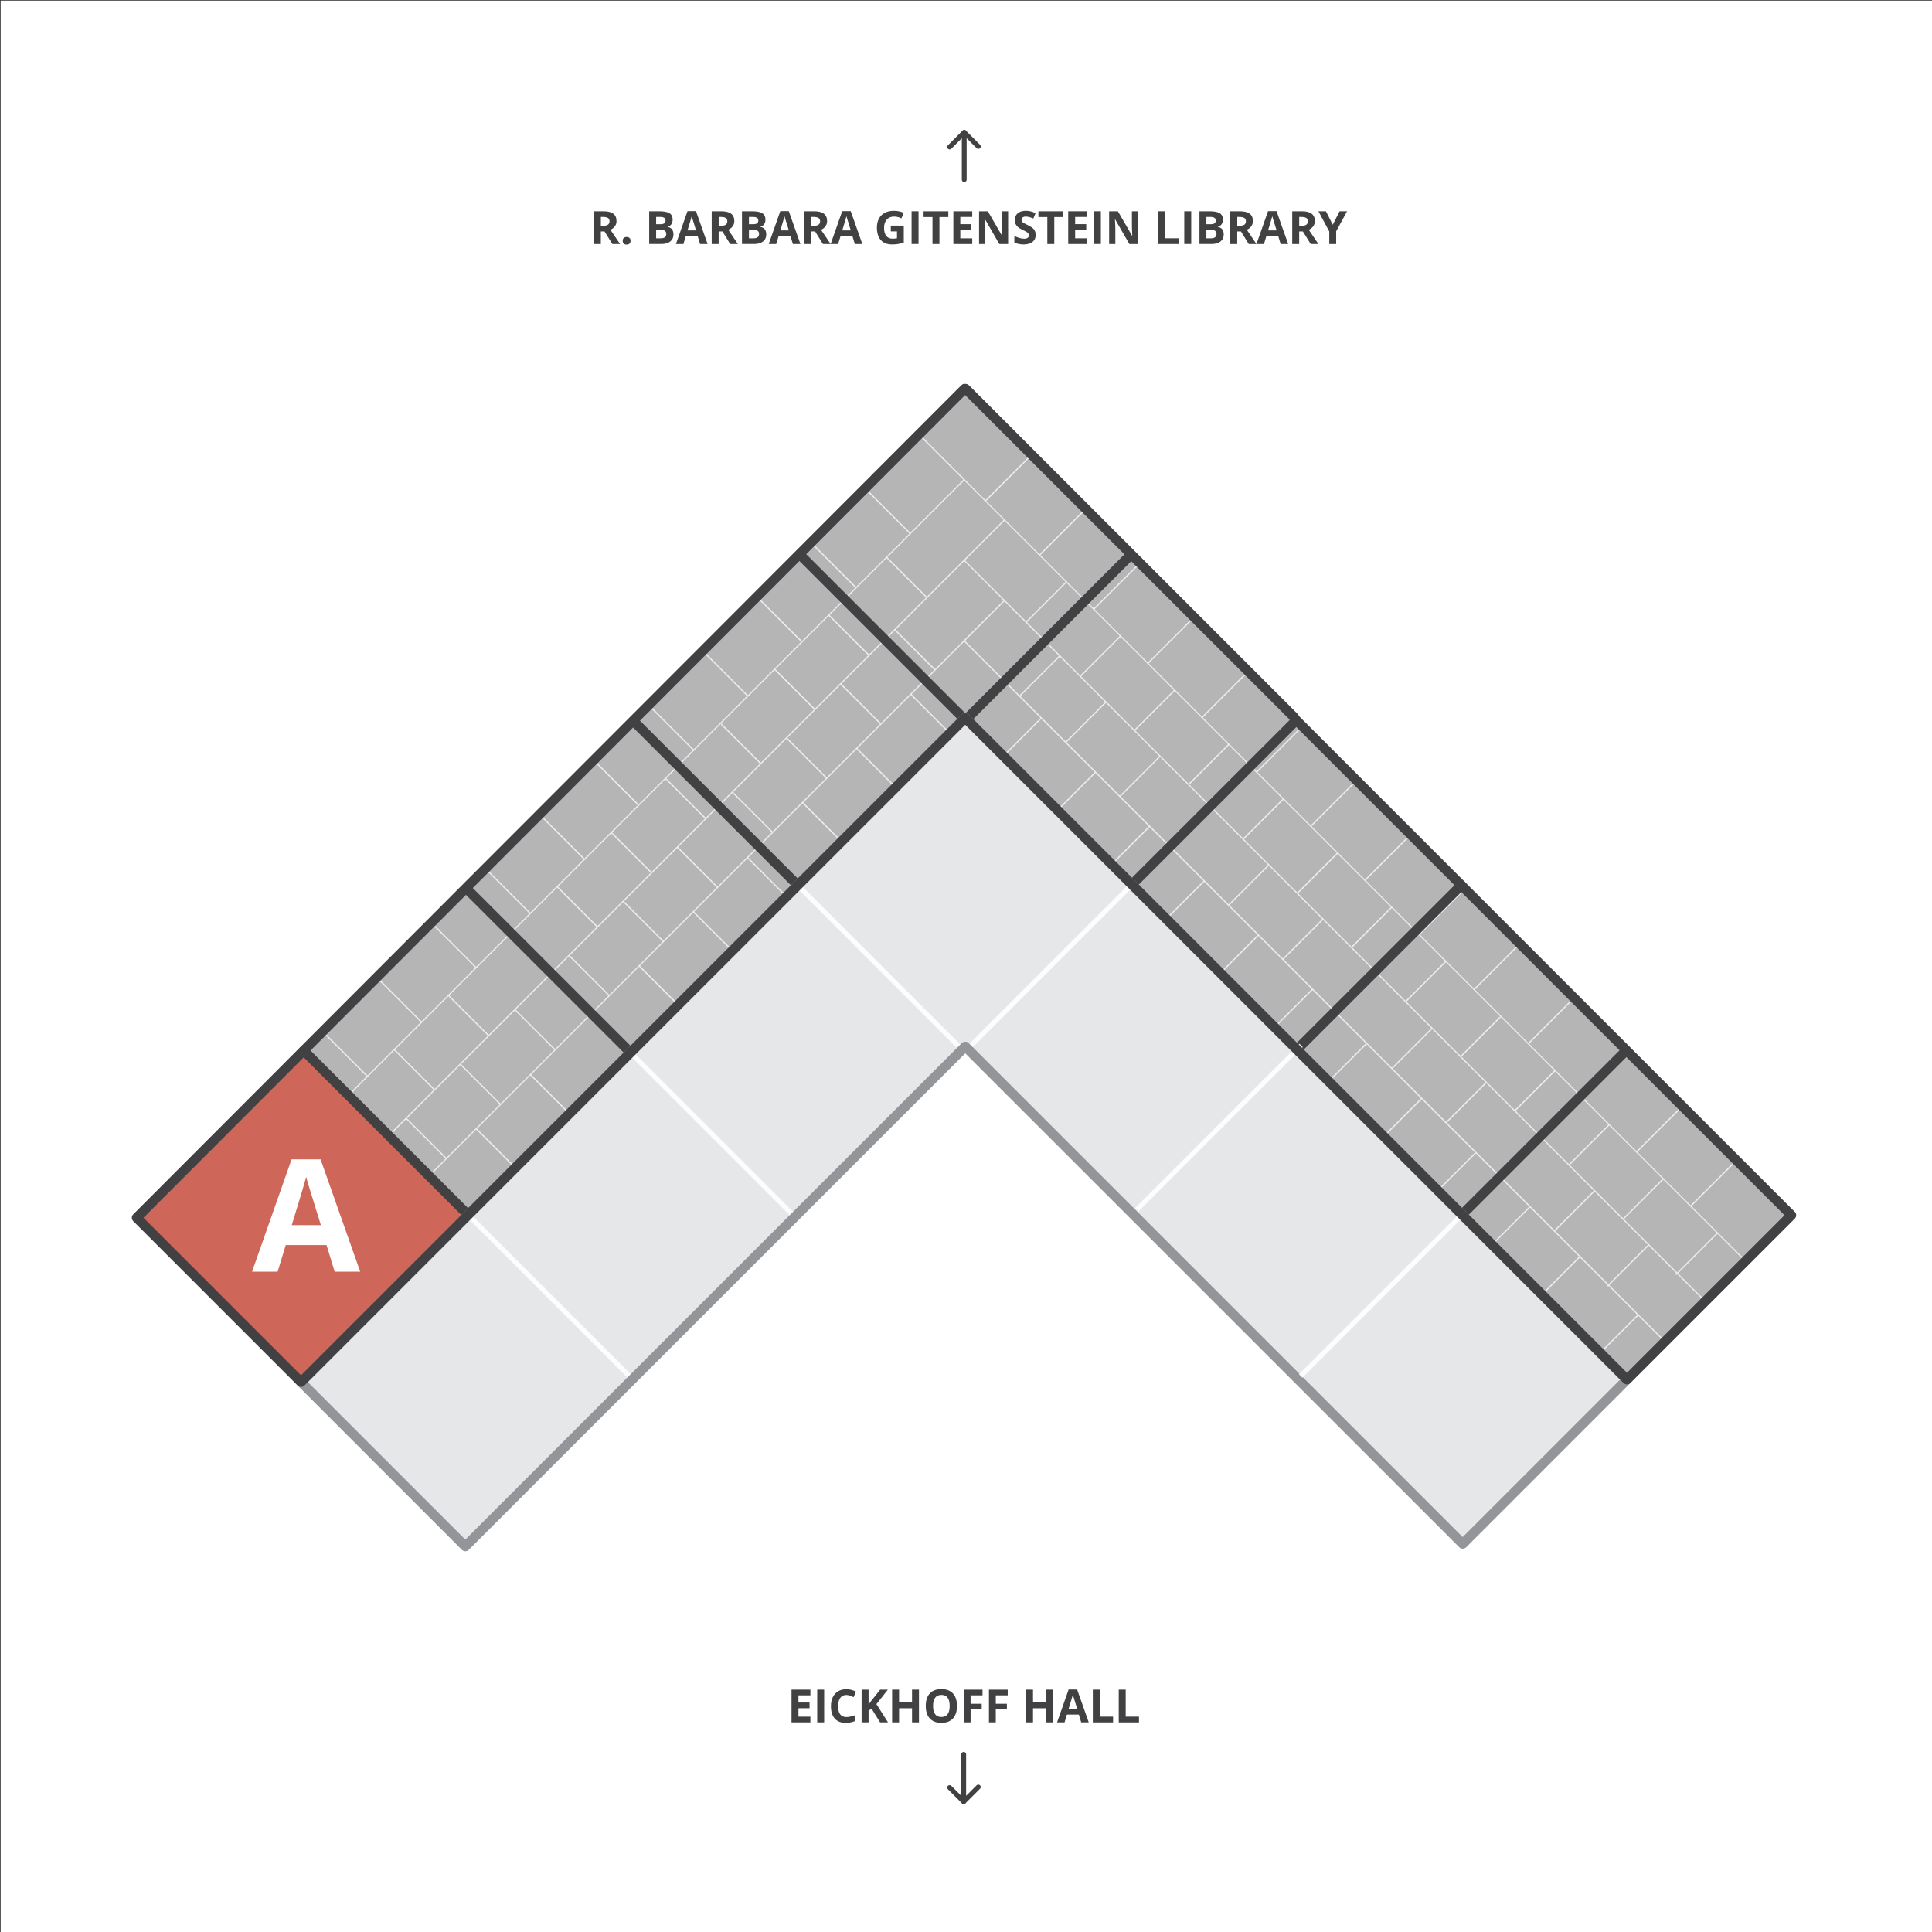 <?xml version="1.0" encoding="utf-8"?>
<!-- Generator: Adobe Illustrator 24.0.0, SVG Export Plug-In . SVG Version: 6.00 Build 0)  -->
<svg version="1.1" xmlns="http://www.w3.org/2000/svg" xmlns:xlink="http://www.w3.org/1999/xlink" x="0px" y="0px"
	 viewBox="0 0 799.92 799.92" style="enable-background:new 0 0 799.92 799.92;" xml:space="preserve">
<rect x="0" y="0" width="799.92" height="799.92" fill="#333333" stroke="none"/>
<style type="text/css">
	.st0{fill:#CCCCCB;stroke:#414042;stroke-width:4;stroke-linecap:round;stroke-linejoin:round;stroke-miterlimit:10;}
	.st1{fill:#F2F2F3;stroke:#414042;stroke-width:4;stroke-linecap:round;stroke-linejoin:round;stroke-miterlimit:10;}
	.st2{fill:#CE6759;}
	.st3{fill:#D8B5AF;}
	.st4{fill:#B5B5B6;}
	.st5{fill:#D8D8D8;}
	.st6{fill:#E6E7E8;}
	.st7{fill:none;stroke:#414042;stroke-width:6;stroke-miterlimit:10;}
	.st8{fill:#FFF200;}
	.st9{opacity:0.5;}
	.st10{opacity:0.5;fill:none;stroke:#FFFFFF;stroke-width:0.537;stroke-miterlimit:10;}
	.st11{opacity:0.5;fill:none;stroke:#FFFFFF;stroke-width:0.5;stroke-miterlimit:10;}
	.st12{opacity:0.9;fill:#FFFFFF;}
	.st13{opacity:0.75;fill:#FFFFFF;}
	.st14{fill:#FFFFFF;}
	.st15{fill:none;stroke:#414042;stroke-width:4;stroke-linecap:round;stroke-linejoin:round;stroke-miterlimit:10;}
	.st16{opacity:0.9;fill:none;stroke:#FFFFFF;stroke-width:2;stroke-miterlimit:10;}
	.st17{fill:#939598;}
	.st18{fill:#414042;}
	.st19{fill:#CE685A;stroke:#010101;stroke-width:3;stroke-linecap:round;stroke-linejoin:round;stroke-miterlimit:10;}
	.st20{fill:#B5B6B6;stroke:#010101;stroke-width:3;stroke-linecap:round;stroke-linejoin:round;stroke-miterlimit:10;}
	.st21{fill:#010101;}
	.st22{opacity:0.21;fill:none;stroke:#FFFFFF;stroke-width:0.5;stroke-miterlimit:10;}
	.st23{fill:none;stroke:#FFFFFF;stroke-width:0.5;stroke-miterlimit:10;}
	.st24{fill:#BCBEC0;}
	.st25{fill:#CE6759;stroke:#414042;stroke-width:4;stroke-linecap:round;stroke-linejoin:round;stroke-miterlimit:10;}
	.st26{fill:#B5B5B6;stroke:#414042;stroke-width:4;stroke-linecap:round;stroke-linejoin:round;stroke-miterlimit:10;}
	.st27{fill:#D8D8D8;stroke:#414042;stroke-width:4;stroke-linecap:round;stroke-linejoin:round;stroke-miterlimit:10;}
	.st28{fill:none;stroke:#424142;stroke-width:2;stroke-linecap:round;stroke-linejoin:round;stroke-miterlimit:10;}
	.st29{fill:#424142;}
</style>
<g id="Layer_2">
</g>
<g id="Layer_3">
</g>
<g id="Layer_1">
	<rect x="0.26" y="0.25" class="st14" width="800.26" height="800.26"/>
	<g>
		<g>
			<polygon class="st4" points="399.63,297.22 673.62,571.22 741.69,503.16 535.73,297.2 535.89,297.04 399.81,160.96 
				399.65,161.12 399.44,160.91 263.57,297.2 56.58,504.19 124.62,572.23 			"/>
			<polygon class="st6" points="399.63,297.22 124.62,572.23 192.66,640.27 399.65,433.28 605.61,639.24 673.62,571.22 			"/>
			<g>
				<path class="st13" d="M722.55,522.29l0.35-0.35l-22.53-22.53l18.3-18.3l-0.38-0.38l-18.3,18.3l-22.04-22.04l18.46-18.46
					l-0.38-0.38l-18.46,18.46l-22.04-22.04l18.05-18.05l-0.38-0.38l-18.05,18.05l-22.04-22.04l18.27-18.27l-0.38-0.38l-18.27,18.27
					l-22.04-22.04l18.27-18.27l-0.38-0.38l-18.27,18.27l-22.4-22.4l17.88-17.88l-0.38-0.38l-17.88,17.88l-22.04-22.04l17.94-17.94
					l-0.38-0.38l-17.94,17.94l-22.04-22.04l17.69-17.69l-0.38-0.38l-17.69,17.69l-22.04-22.04l17.99-17.99l-0.38-0.38l-17.99,17.99
					l-22.22-22.22l17.72-17.72l-0.38-0.38l-17.72,17.72l-22.04-22.04l18.32-18.32l-0.38-0.38l-18.32,18.32l-22.04-22.04l17.52-17.52
					l-0.38-0.38l-17.53,17.53l-22.04-22.04l17.69-17.69l-0.38-0.38l-17.69,17.69l-22.04-22.04l17.77-17.77l-0.38-0.38L408,207.03
					l-8.61-8.61l0.01-0.01l-18.23-18.23l-0.38,0.38l18.05,18.05l-21.94,21.94l-18.27-18.27l-0.38,0.38l18.27,18.27l-22.04,22.04
					l-18.44-18.44l-0.38,0.38l18.44,18.44l-22.04,22.04l-18.02-18.03l-0.38,0.38l18.02,18.02l-22.04,22.04l-18.25-18.25l-0.38,0.38
					l18.25,18.25l-22.04,22.04l-18.24-18.25l-0.38,0.38l18.24,18.25l-22.4,22.4l-17.86-17.86l-0.38,0.38l17.86,17.86l-22.04,22.04
					l-17.92-17.91l-0.38,0.38l17.91,17.91l-22.04,22.04l-17.67-17.67l-0.38,0.38l17.67,17.67l-22.04,22.04l-17.97-17.97l-0.38,0.38
					l17.97,17.97l-22.22,22.22l-17.69-17.7l-0.38,0.38l17.69,17.69l-22.04,22.04l-18.3-18.3l-0.38,0.38l18.3,18.3l-22.04,22.04
					l-17.5-17.5l-0.38,0.38l17.5,17.5l-22.04,22.04l-17.67-17.67l-0.38,0.38l17.67,17.67L84.9,512.55L67.15,494.8l-0.38,0.38
					l17.75,17.75l-9.6,9.6l0.35,0.35l20.7-20.7l16.33,16.33l-20.42,20.42l0.35,0.35l8.64-8.64l16.33,16.33l-8.93,8.93l0.35,0.35
					l21.29-21.29l16.71,16.71l0.38-0.38l-16.71-16.71l22.04-22.04l16.71,16.71l0.38-0.38l-16.71-16.71l22.04-22.04l16.71,16.71
					l0.38-0.38l-16.71-16.71l22.04-22.04l16.71,16.71l0.38-0.38l-16.71-16.71l22.04-22.04l16.71,16.71l0.38-0.38l-16.71-16.71
					l44.64-44.64l16.71,16.71l0.38-0.38L265,399.88l22.04-22.04l16.71,16.71l0.38-0.38l-16.71-16.71l22.04-22.04l16.71,16.71
					l0.38-0.38l-16.71-16.71l22.4-22.4l16.71,16.71l0.38-0.38l-16.71-16.71l22.04-22.04l16.71,16.71l0.38-0.38l-16.71-16.71
					l22.04-22.04l16.71,16.71l0.38-0.38l-16.71-16.71l21.74-21.74l31.6,31.6l-16.68,16.68l0.38,0.38l16.68-16.68l22.04,22.04
					l-16.68,16.68l0.38,0.38l16.68-16.68l22.04,22.04l-16.68,16.68l0.38,0.38l16.68-16.68l22.22,22.22l-16.68,16.68l0.38,0.38
					l16.68-16.68l22.04,22.04l-16.68,16.68l0.38,0.38l16.68-16.68l22.04,22.04l-16.68,16.68l0.38,0.38l16.68-16.68l22.04,22.04
					l-16.68,16.68l0.38,0.38l16.68-16.68l22.4,22.4l-16.68,16.68l0.38,0.38l16.68-16.68l22.04,22.04l-16.68,16.68l0.38,0.38
					l16.68-16.68l22.04,22.04l-16.68,16.68l0.38,0.38l16.68-16.68l20.29,20.29l-16.85,16.85l0.38,0.38l16.85-16.85l11.43,11.43
					l-0.22,0.22l0.38,0.38l0.22-0.22l11.92,11.92l-16.9,16.9l0.38,0.38l16.9-16.9l10.9,10.9l0.35-0.35l-23.2-23.2l16.33-16.33
					l11.39,11.39l-0.44,0.44l0.38,0.38l0.44-0.44l11.43,11.43l0.35-0.35l-11.43-11.43l16.33-16.33L722.55,522.29z M649.96,482.35
					l16.33-16.33l22.04,22.04L672,504.4L649.96,482.35z M627.54,459.93l16.33-16.33l22.04,22.04l-16.33,16.33L627.54,459.93z
					 M605.12,437.51l16.24-16.24l-0.38-0.38l-16.24,16.24l-22.4-22.4l16.33-16.33l44.82,44.82l-16.33,16.33L605.12,437.51z
					 M559.92,392.31l16.33-16.33l22.04,22.04l-16.33,16.33L559.92,392.31z M537.5,369.89l16.33-16.33l22.04,22.04l-16.33,16.33
					L537.5,369.89z M515.08,347.47l16.33-16.33l22.04,22.04l-16.33,16.33L515.08,347.47z M470.06,302.45l16.33-16.33l22.04,22.04
					l-16.33,16.33L470.06,302.45z M447.64,280.03l16.33-16.33L486,285.75l-16.33,16.33L447.64,280.03z M399.56,231.96l16.33-16.33
					l25.28,25.28l-16.33,16.33L399.56,231.96z M399.04,231.77l-15.28,15.28l-16.33-16.33l31.78-31.78l16.33,16.33L399.04,231.77z
					 M383.38,247.43l-23.54,23.54l-16.33-16.33l23.54-23.54L383.38,247.43z M359.46,271.35l-22.04,22.04l-16.33-16.33l22.04-22.04
					L359.46,271.35z M337.04,293.77L315,315.81l-16.22-16.22l-0.38,0.38l16.22,16.22l-22.4,22.4l-16.33-16.33l44.82-44.82
					L337.04,293.77z M291.84,338.97l-22.04,22.04l-16.33-16.33l22.04-22.04L291.84,338.97z M269.42,361.39l-22.04,22.04
					l-16.33-16.33l22.04-22.04L269.42,361.39z M247,383.81l-44.64,44.64l-16.33-16.33l44.64-44.64L247,383.81z M201.98,428.83
					l-22.04,22.04l-16.33-16.33l22.04-22.04L201.98,428.83z M179.56,451.25l-22.04,22.04l-16.33-16.33l22.04-22.04L179.56,451.25z
					 M157.14,473.67l-22.04,22.04l-16.33-16.33l22.04-22.04L157.14,473.67z M145.72,485.8l16.33,16.33l-22.04,22.04l-16.33-16.33
					L145.72,485.8z M146.1,485.42l22.04-22.04l16.33,16.33l-22.04,22.04L146.1,485.42z M168.52,463l22.04-22.04l16.33,16.33
					l-22.04,22.04L168.52,463z M190.94,440.58l22.22-22.22l16.33,16.33l-22.22,22.22L190.94,440.58z M213.54,417.98l22.04-22.04
					l16.33,16.33l-22.04,22.04L213.54,417.98z M235.96,395.56L258,373.52l16.33,16.33l-22.04,22.04L235.96,395.56z M258.38,373.14
					l22.04-22.04l16.33,16.33l-22.04,22.04L258.38,373.14z M280.8,350.72l22.4-22.4l16.33,16.33l-22.4,22.4L280.8,350.72z
					 M303.58,327.94l22.04-22.04l16.33,16.33l-22.04,22.04L303.58,327.94z M326,305.52l22.04-22.04l16.33,16.33l-22.04,22.04
					L326,305.52z M348.42,283.1l22.04-22.04l16.33,16.33l-22.04,22.04L348.42,283.1z M370.84,260.68l28.37-28.37l16.3,16.3
					l-17.08,17.08l0.03,0.03l-11.28,11.28L370.84,260.68z M415.88,248.99l22.55,22.55l-16.33,16.33l-22.55-22.55L415.88,248.99z
					 M425.22,257.61l16.33-16.33l22.04,22.04l-16.33,16.33L425.22,257.61z M508.8,308.54l22.22,22.22l-16.33,16.33l-22.22-22.22
					L508.8,308.54z M96.35,501.81l22.04-22.04l16.33,16.33l-22.04,22.04L96.35,501.81z M101.26,530.26l22.04-22.04l16.33,16.33
					l-22.04,22.04L101.26,530.26z M431.17,296.92L431.17,296.92l-8.68-8.68l16.33-16.33l18.74,18.74l-16.33,16.33l-9.68-9.68l0,0
					L431.17,296.92z M453.59,319.34L453.59,319.34l-11.98-11.98l16.33-16.33l22.04,22.04l-16.33,16.33l-9.68-9.68l0,0L453.59,319.34
					z M498.61,364.36L498.61,364.36l-22.22-22.22l0,0l-0.38-0.38l0,0l-11.98-11.98l16.33-16.33l44.64,44.64l-16.33,16.33l-9.68-9.68
					l0,0L498.61,364.36z M521.03,386.78L521.03,386.78l-11.98-11.98l16.33-16.33l22.04,22.04l-16.33,16.33l-9.68-9.68l0,0
					L521.03,386.78z M543.45,409.2L543.45,409.2l-11.98-11.98l16.33-16.33l22.04,22.04l-16.33,16.33l-9.68-9.68l0,0L543.45,409.2z
					 M565.87,431.62L565.87,431.62l-11.99-11.98l16.33-16.33l22.4,22.4l-16.33,16.33L566.24,432l0,0L565.87,431.62z M588.65,454.4
					L588.65,454.4l-11.98-11.98l16.33-16.33l22.04,22.04l-16.33,16.33l-9.68-9.68l0,0L588.65,454.4z M611.07,476.82L611.07,476.82
					l-11.98-11.98l16.33-16.33l22.04,22.04l-16.33,16.33l-9.68-9.68l0,0L611.07,476.82z M633.49,499.24L633.49,499.24l-11.98-11.98
					l16.33-16.33l22.04,22.04l-16.33,16.33l-9.68-9.68l0,0L633.49,499.24z M665.96,531.72l-22.04-22.04l16.33-16.33l22.04,22.04
					L665.96,531.72z M694.42,526.81l-22.04-22.04l16.33-16.33l22.04,22.04L694.42,526.81z"/>
			</g>
			
				<rect x="77.3" y="456.4" transform="matrix(0.707 -0.707 0.707 0.707 -319.017 235.876)" class="st2" width="95.84" height="93.25"/>
			<line class="st15" x1="125.78" y1="434.99" x2="193.82" y2="503.03"/>
			<line class="st16" x1="192.81" y1="502.01" x2="260.85" y2="570.05"/>
			<line class="st15" x1="401.56" y1="296.33" x2="466.9" y2="230.99"/>
			<line class="st15" x1="332.52" y1="230.99" x2="397.68" y2="296.15"/>
			<line class="st15" x1="263.54" y1="299.79" x2="330.3" y2="366.55"/>
			<line class="st16" x1="331.21" y1="367.46" x2="397.97" y2="434.23"/>
			<line class="st15" x1="194.29" y1="369.04" x2="261.05" y2="435.8"/>
			<line class="st16" x1="261.18" y1="435.93" x2="327.94" y2="502.69"/>
			<line class="st15" x1="468.82" y1="366.1" x2="536.28" y2="298.65"/>
			<line class="st16" x1="400.57" y1="434.35" x2="468.03" y2="366.9"/>
			<line class="st15" x1="536.97" y1="434.57" x2="605.04" y2="366.51"/>
			<line class="st16" x1="470.65" y1="500.9" x2="538.71" y2="432.83"/>
			<line class="st15" x1="605.74" y1="502.51" x2="672.75" y2="435.5"/>
			<path class="st17" d="M192.66,642.27c-0.51,0-1.02-0.2-1.41-0.59l-68.04-68.04c-0.78-0.78-0.78-2.05,0-2.83l275.01-275.01
				c0.75-0.75,2.08-0.75,2.83,0l274,274c0.78,0.78,0.78,2.05,0,2.83l-68.01,68.01c-0.75,0.75-2.08,0.75-2.83,0L399.65,436.11
				L194.07,641.69C193.68,642.08,193.17,642.27,192.66,642.27z M127.45,572.23l65.21,65.21l205.58-205.58
				c0.75-0.75,2.08-0.75,2.83,0l204.54,204.54l65.19-65.19L399.63,300.05L127.45,572.23z"/>
			<g>
				<path class="st14" d="M138.56,526.52l-3.36-11.03h-16.89l-3.36,11.03h-10.58l16.35-46.51h12.01l16.41,46.51H138.56z
					 M132.86,507.26c-3.11-9.99-4.85-15.64-5.24-16.95c-0.39-1.31-0.67-2.35-0.84-3.11c-0.7,2.7-2.69,9.39-5.99,20.06H132.86z"/>
			</g>
			<line class="st16" x1="538.51" y1="569.73" x2="605.53" y2="502.72"/>
			<path class="st18" d="M124.62,574.23c-0.51,0-1.02-0.2-1.41-0.59l-68.04-68.04c-0.38-0.38-0.59-0.88-0.59-1.41
				s0.21-1.04,0.59-1.41L398.03,159.5c0.51-0.51,1.22-0.68,1.86-0.53c0.48,0.02,0.96,0.21,1.33,0.58L537.3,295.63
				c0.23,0.23,0.4,0.51,0.49,0.81L743.1,501.74c0.78,0.78,0.78,2.05,0,2.83l-68.06,68.06c-0.75,0.75-2.08,0.75-2.83,0L399.63,300.05
				L126.03,573.65C125.64,574.04,125.13,574.23,124.62,574.23z M59.41,504.19l65.21,65.21l273.59-273.59c0.75-0.75,2.08-0.75,2.83,0
				l272.58,272.58l65.24-65.24L534.31,298.61c-0.23-0.23-0.4-0.51-0.49-0.81L399.6,163.58L59.41,504.19z"/>
		</g>
		<g>
			<g>
				<path class="st18" d="M335.53,713.13h-7.81v-13.56h7.81v2.36h-4.94v2.98h4.59v2.36h-4.59v3.5h4.94V713.13z"/>
				<path class="st18" d="M338.36,713.13v-13.56h2.88v13.56H338.36z"/>
				<path class="st18" d="M350.41,701.77c-1.08,0-1.92,0.41-2.51,1.22s-0.89,1.95-0.89,3.4c0,3.02,1.13,4.54,3.4,4.54
					c0.95,0,2.11-0.24,3.46-0.71v2.41c-1.11,0.46-2.36,0.7-3.73,0.7c-1.97,0-3.48-0.6-4.53-1.79c-1.05-1.2-1.57-2.92-1.57-5.15
					c0-1.41,0.26-2.64,0.77-3.71c0.51-1.06,1.25-1.87,2.21-2.44c0.96-0.57,2.09-0.85,3.38-0.85c1.32,0,2.64,0.32,3.97,0.96
					l-0.93,2.34c-0.51-0.24-1.02-0.45-1.53-0.63C351.41,701.85,350.9,701.77,350.41,701.77z"/>
				<path class="st18" d="M367.66,713.13h-3.27l-3.55-5.71l-1.22,0.87v4.84h-2.88v-13.56h2.88v6.21l1.13-1.6l3.67-4.61h3.19l-4.73,6
					L367.66,713.13z"/>
				<path class="st18" d="M380.49,713.13h-2.87v-5.85h-5.37v5.85h-2.88v-13.56h2.88v5.32h5.37v-5.32h2.87V713.13z"/>
				<path class="st18" d="M396.22,706.33c0,2.25-0.56,3.97-1.67,5.18c-1.11,1.21-2.71,1.81-4.79,1.81s-3.67-0.6-4.79-1.81
					c-1.11-1.21-1.67-2.94-1.67-5.2c0-2.26,0.56-3.98,1.67-5.17c1.12-1.19,2.72-1.79,4.8-1.79c2.08,0,3.68,0.6,4.78,1.8
					C395.67,702.35,396.22,704.08,396.22,706.33z M386.32,706.33c0,1.52,0.29,2.66,0.86,3.42s1.43,1.15,2.58,1.15
					c2.29,0,3.44-1.52,3.44-4.57c0-3.05-1.14-4.58-3.42-4.58c-1.14,0-2.01,0.38-2.59,1.15
					C386.61,703.67,386.32,704.81,386.32,706.33z"/>
				<path class="st18" d="M401.86,713.13h-2.83v-13.56h7.77v2.36h-4.94v3.5h4.6v2.35h-4.6V713.13z"/>
				<path class="st18" d="M412.29,713.13h-2.83v-13.56h7.77v2.36h-4.94v3.5h4.6v2.35h-4.6V713.13z"/>
				<path class="st18" d="M435.94,713.13h-2.87v-5.85h-5.37v5.85h-2.88v-13.56h2.88v5.32h5.37v-5.32h2.87V713.13z"/>
				<path class="st18" d="M447.66,713.13l-0.98-3.23h-4.94l-0.98,3.23h-3.1l4.79-13.62h3.52l4.81,13.62H447.66z M445.99,707.49
					c-0.91-2.93-1.42-4.58-1.54-4.96c-0.11-0.38-0.2-0.69-0.25-0.91c-0.2,0.79-0.79,2.75-1.75,5.87H445.99z"/>
				<path class="st18" d="M452.47,713.13v-13.56h2.88v11.19h5.5v2.38H452.47z"/>
				<path class="st18" d="M463.2,713.13v-13.56h2.88v11.19h5.5v2.38H463.2z"/>
			</g>
			<polyline class="st28" points="405.06,739.9 399.01,745.95 399.01,726.37 			"/>
			<line class="st28" x1="399.01" y1="745.95" x2="393.18" y2="740.12"/>
		</g>
		<g>
			<g>
				<path class="st29" d="M248.77,95.83v5.21h-2.88V87.47h3.95c1.84,0,3.21,0.34,4.09,1.01c0.88,0.67,1.33,1.69,1.33,3.06
					c0,0.8-0.22,1.51-0.66,2.13c-0.44,0.62-1.06,1.11-1.86,1.46c2.04,3.05,3.37,5.02,3.99,5.91h-3.19l-3.24-5.21H248.77z
					 M248.77,93.49h0.93c0.91,0,1.58-0.15,2.01-0.45c0.43-0.3,0.65-0.78,0.65-1.43c0-0.64-0.22-1.1-0.66-1.37
					c-0.44-0.27-1.13-0.41-2.05-0.41h-0.87V93.49z"/>
				<path class="st29" d="M257.82,99.71c0-0.52,0.14-0.91,0.42-1.18s0.68-0.4,1.22-0.4c0.51,0,0.91,0.14,1.19,0.41
					c0.28,0.27,0.42,0.66,0.42,1.17c0,0.49-0.14,0.87-0.43,1.15c-0.28,0.28-0.68,0.42-1.19,0.42c-0.52,0-0.92-0.14-1.21-0.41
					C257.96,100.6,257.82,100.21,257.82,99.71z"/>
				<path class="st29" d="M268.79,87.47h4.22c1.92,0,3.32,0.27,4.19,0.82c0.87,0.55,1.3,1.42,1.3,2.61c0,0.81-0.19,1.47-0.57,1.99
					c-0.38,0.52-0.89,0.83-1.52,0.94v0.09c0.86,0.19,1.48,0.55,1.86,1.08c0.38,0.53,0.57,1.22,0.57,2.1c0,1.24-0.45,2.2-1.34,2.89
					c-0.89,0.69-2.11,1.04-3.64,1.04h-5.07V87.47z M271.67,92.84h1.67c0.78,0,1.34-0.12,1.69-0.36c0.35-0.24,0.52-0.64,0.52-1.2
					c0-0.52-0.19-0.89-0.57-1.12c-0.38-0.23-0.98-0.34-1.8-0.34h-1.51V92.84z M271.67,95.13v3.54h1.87c0.79,0,1.38-0.15,1.75-0.46
					c0.38-0.3,0.57-0.77,0.57-1.39c0-1.13-0.8-1.69-2.41-1.69H271.67z"/>
				<path class="st29" d="M289.86,101.04l-0.98-3.23h-4.94l-0.98,3.23h-3.1l4.79-13.62h3.52l4.81,13.62H289.86z M288.19,95.39
					c-0.91-2.93-1.42-4.58-1.54-4.96c-0.11-0.38-0.2-0.69-0.25-0.91c-0.2,0.79-0.79,2.75-1.75,5.87H288.19z"/>
				<path class="st29" d="M297.55,95.83v5.21h-2.88V87.47h3.95c1.84,0,3.21,0.34,4.09,1.01c0.88,0.67,1.33,1.69,1.33,3.06
					c0,0.8-0.22,1.51-0.66,2.13c-0.44,0.62-1.06,1.11-1.86,1.46c2.04,3.05,3.37,5.02,3.99,5.91h-3.19l-3.24-5.21H297.55z
					 M297.55,93.49h0.93c0.91,0,1.58-0.15,2.01-0.45c0.43-0.3,0.65-0.78,0.65-1.43c0-0.64-0.22-1.1-0.66-1.37
					c-0.44-0.27-1.13-0.41-2.05-0.41h-0.87V93.49z"/>
				<path class="st29" d="M307.21,87.47h4.22c1.92,0,3.32,0.27,4.19,0.82c0.87,0.55,1.3,1.42,1.3,2.61c0,0.81-0.19,1.47-0.57,1.99
					c-0.38,0.52-0.89,0.83-1.52,0.94v0.09c0.86,0.19,1.48,0.55,1.86,1.08c0.38,0.53,0.57,1.22,0.57,2.1c0,1.24-0.45,2.2-1.34,2.89
					c-0.89,0.69-2.11,1.04-3.64,1.04h-5.07V87.47z M310.09,92.84h1.67c0.78,0,1.34-0.12,1.69-0.36c0.35-0.24,0.52-0.64,0.52-1.2
					c0-0.52-0.19-0.89-0.57-1.12c-0.38-0.23-0.98-0.34-1.8-0.34h-1.51V92.84z M310.09,95.13v3.54h1.87c0.79,0,1.38-0.15,1.75-0.46
					c0.38-0.3,0.57-0.77,0.57-1.39c0-1.13-0.8-1.69-2.41-1.69H310.09z"/>
				<path class="st29" d="M328.28,101.04l-0.98-3.23h-4.94l-0.98,3.23h-3.1l4.79-13.62h3.52l4.81,13.62H328.28z M326.61,95.39
					c-0.91-2.93-1.42-4.58-1.54-4.96c-0.11-0.38-0.2-0.69-0.25-0.91c-0.2,0.79-0.79,2.75-1.75,5.87H326.61z"/>
				<path class="st29" d="M335.96,95.83v5.21h-2.88V87.47h3.95c1.84,0,3.21,0.34,4.09,1.01c0.88,0.67,1.33,1.69,1.33,3.06
					c0,0.8-0.22,1.51-0.66,2.13c-0.44,0.62-1.06,1.11-1.86,1.46c2.04,3.05,3.37,5.02,3.99,5.91h-3.19l-3.24-5.21H335.96z
					 M335.96,93.49h0.93c0.91,0,1.58-0.15,2.01-0.45c0.43-0.3,0.65-0.78,0.65-1.43c0-0.64-0.22-1.1-0.66-1.37
					c-0.44-0.27-1.13-0.41-2.05-0.41h-0.87V93.49z"/>
				<path class="st29" d="M353.93,101.04l-0.98-3.23H348l-0.98,3.23h-3.1l4.79-13.62h3.52l4.81,13.62H353.93z M352.26,95.39
					c-0.91-2.93-1.42-4.58-1.54-4.96c-0.11-0.38-0.2-0.69-0.25-0.91c-0.2,0.79-0.79,2.75-1.75,5.87H352.26z"/>
				<path class="st29" d="M368.82,93.42h5.38v7.03c-0.87,0.28-1.69,0.48-2.46,0.6c-0.77,0.11-1.56,0.17-2.36,0.17
					c-2.05,0-3.61-0.6-4.69-1.8c-1.08-1.2-1.62-2.93-1.62-5.18c0-2.19,0.63-3.9,1.88-5.12c1.25-1.22,2.99-1.84,5.21-1.84
					c1.39,0,2.73,0.28,4.03,0.83l-0.96,2.3c-0.99-0.49-2.02-0.74-3.09-0.74c-1.24,0-2.24,0.42-2.99,1.25
					c-0.75,0.83-1.12,1.96-1.12,3.37c0,1.47,0.3,2.6,0.9,3.37c0.6,0.78,1.48,1.16,2.63,1.16c0.6,0,1.21-0.06,1.83-0.19v-2.83h-2.57
					V93.42z"/>
				<path class="st29" d="M377.43,101.04V87.47h2.88v13.56H377.43z"/>
				<path class="st29" d="M388.96,101.04h-2.88V89.87h-3.68v-2.39h10.24v2.39h-3.68V101.04z"/>
				<path class="st29" d="M402.54,101.04h-7.81V87.47h7.81v2.36h-4.94v2.98h4.59v2.36h-4.59v3.5h4.94V101.04z"/>
				<path class="st29" d="M417.4,101.04h-3.66l-5.9-10.26h-0.08c0.12,1.81,0.18,3.1,0.18,3.88v6.38h-2.57V87.47h3.63l5.89,10.16
					h0.06c-0.09-1.76-0.14-3.01-0.14-3.74v-6.42h2.59V101.04z"/>
				<path class="st29" d="M428.82,97.27c0,1.22-0.44,2.19-1.32,2.89c-0.88,0.71-2.11,1.06-3.68,1.06c-1.45,0-2.73-0.27-3.84-0.82
					v-2.67c0.92,0.41,1.69,0.7,2.32,0.86c0.63,0.17,1.21,0.25,1.74,0.25c0.63,0,1.11-0.12,1.45-0.36c0.34-0.24,0.51-0.6,0.51-1.08
					c0-0.27-0.07-0.5-0.22-0.71s-0.37-0.41-0.65-0.6c-0.29-0.19-0.87-0.5-1.76-0.92c-0.83-0.39-1.45-0.76-1.86-1.12
					c-0.41-0.36-0.75-0.78-0.99-1.25c-0.25-0.48-0.37-1.03-0.37-1.67c0-1.2,0.41-2.14,1.22-2.83c0.81-0.69,1.94-1.03,3.37-1.03
					c0.71,0,1.38,0.08,2.02,0.25c0.64,0.17,1.31,0.4,2.01,0.71l-0.93,2.24c-0.72-0.3-1.32-0.5-1.79-0.62
					c-0.47-0.12-0.94-0.18-1.4-0.18c-0.54,0-0.96,0.13-1.25,0.38c-0.29,0.25-0.44,0.58-0.44,0.99c0,0.25,0.06,0.48,0.18,0.66
					c0.12,0.19,0.3,0.37,0.56,0.55c0.26,0.18,0.86,0.49,1.82,0.95c1.27,0.61,2.14,1.21,2.61,1.82
					C428.58,95.64,428.82,96.38,428.82,97.27z"/>
				<path class="st29" d="M436.51,101.04h-2.88V89.87h-3.68v-2.39h10.24v2.39h-3.68V101.04z"/>
				<path class="st29" d="M450.09,101.04h-7.81V87.47h7.81v2.36h-4.94v2.98h4.59v2.36h-4.59v3.5h4.94V101.04z"/>
				<path class="st29" d="M452.92,101.04V87.47h2.88v13.56H452.92z"/>
				<path class="st29" d="M471.25,101.04h-3.66l-5.9-10.26h-0.08c0.12,1.81,0.18,3.1,0.18,3.88v6.38h-2.57V87.47h3.63l5.89,10.16
					h0.06c-0.09-1.76-0.14-3.01-0.14-3.74v-6.42h2.59V101.04z"/>
				<path class="st29" d="M479.59,101.04V87.47h2.88v11.19h5.5v2.38H479.59z"/>
				<path class="st29" d="M490.33,101.04V87.47h2.88v13.56H490.33z"/>
				<path class="st29" d="M496.62,87.47h4.22c1.92,0,3.32,0.27,4.19,0.82c0.87,0.55,1.3,1.42,1.3,2.61c0,0.81-0.19,1.47-0.57,1.99
					c-0.38,0.52-0.89,0.83-1.52,0.94v0.09c0.86,0.19,1.48,0.55,1.86,1.08c0.38,0.53,0.57,1.22,0.57,2.1c0,1.24-0.45,2.2-1.34,2.89
					c-0.89,0.69-2.11,1.04-3.64,1.04h-5.07V87.47z M499.49,92.84h1.67c0.78,0,1.34-0.12,1.69-0.36c0.35-0.24,0.52-0.64,0.52-1.2
					c0-0.52-0.19-0.89-0.57-1.12c-0.38-0.23-0.98-0.34-1.8-0.34h-1.51V92.84z M499.49,95.13v3.54h1.87c0.79,0,1.38-0.15,1.75-0.46
					c0.38-0.3,0.57-0.77,0.57-1.39c0-1.13-0.8-1.69-2.41-1.69H499.49z"/>
				<path class="st29" d="M512.26,95.83v5.21h-2.88V87.47h3.95c1.84,0,3.21,0.34,4.09,1.01c0.88,0.67,1.33,1.69,1.33,3.06
					c0,0.8-0.22,1.51-0.66,2.13c-0.44,0.62-1.06,1.11-1.86,1.46c2.04,3.05,3.37,5.02,3.99,5.91h-3.19l-3.24-5.21H512.26z
					 M512.26,93.49h0.93c0.91,0,1.58-0.15,2.01-0.45c0.43-0.3,0.65-0.78,0.65-1.43c0-0.64-0.22-1.1-0.66-1.37
					c-0.44-0.27-1.13-0.41-2.05-0.41h-0.87V93.49z"/>
				<path class="st29" d="M530.23,101.04l-0.98-3.23h-4.94l-0.98,3.23h-3.1l4.79-13.62h3.52l4.81,13.62H530.23z M528.56,95.39
					c-0.91-2.93-1.42-4.58-1.54-4.96c-0.11-0.38-0.2-0.69-0.25-0.91c-0.2,0.79-0.79,2.75-1.75,5.87H528.56z"/>
				<path class="st29" d="M537.91,95.83v5.21h-2.88V87.47h3.95c1.84,0,3.21,0.34,4.09,1.01c0.88,0.67,1.33,1.69,1.33,3.06
					c0,0.8-0.22,1.51-0.66,2.13c-0.44,0.62-1.06,1.11-1.86,1.46c2.04,3.05,3.37,5.02,3.99,5.91h-3.19l-3.24-5.21H537.91z
					 M537.91,93.49h0.93c0.91,0,1.58-0.15,2.01-0.45c0.43-0.3,0.65-0.78,0.65-1.43c0-0.64-0.22-1.1-0.66-1.37
					c-0.44-0.27-1.13-0.41-2.05-0.41h-0.87V93.49z"/>
				<path class="st29" d="M551.8,93.06l2.83-5.58h3.1l-4.5,8.28v5.28h-2.86v-5.19l-4.5-8.38h3.12L551.8,93.06z"/>
			</g>
			<polyline class="st28" points="393.18,60.86 399.23,54.81 399.23,74.38 			"/>
			<line class="st28" x1="399.23" y1="54.81" x2="405.06" y2="60.64"/>
		</g>
	</g>
</g>
</svg>

